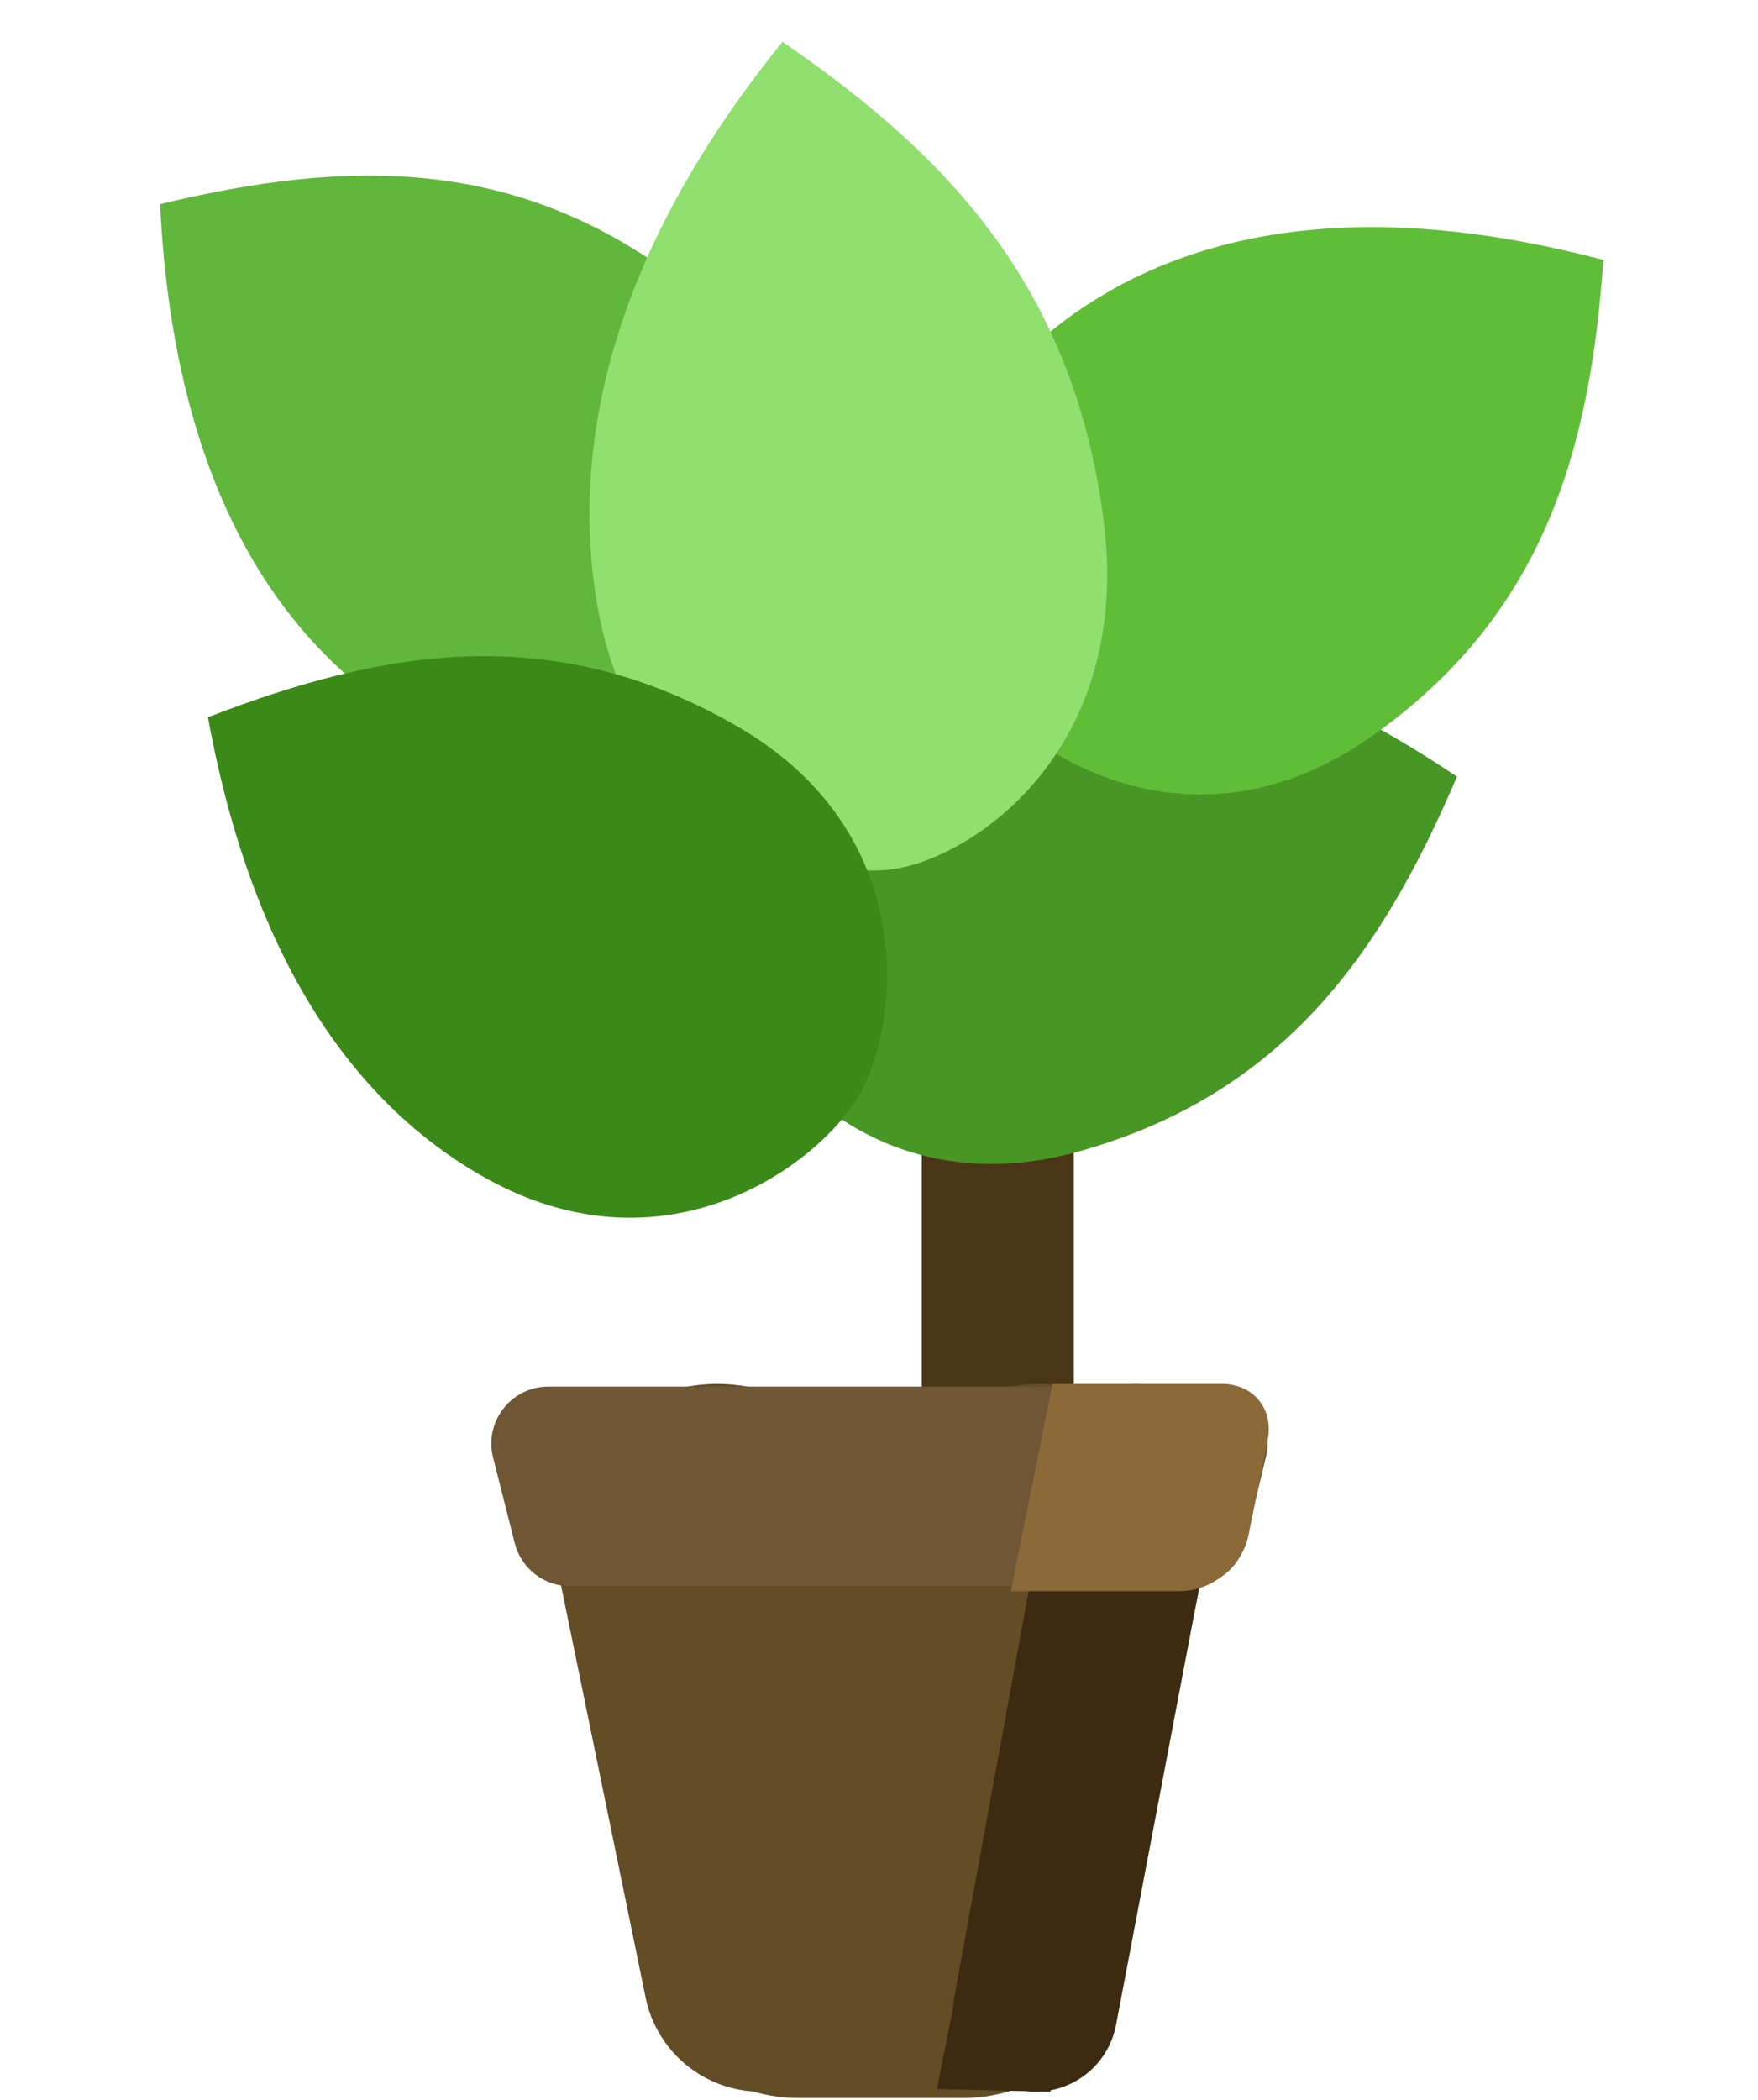 <svg width="185" height="221" viewBox="0 0 185 221" fill="none" xmlns="http://www.w3.org/2000/svg">
<g filter="url(#filter0_i_217_3898)">
<rect x="84" y="70.9" width="16" height="101" fill="#4A3516"/>
</g>
<path d="M77.126 103.294C74.814 95.076 77.522 74.776 98.957 68.706C120.392 62.636 140.89 73.363 153.316 81.719C145.415 100.255 135.131 115.041 113.696 121.111C92.261 127.181 79.437 111.512 77.126 103.294Z" fill="#489625"/>
<path d="M79.563 69.955C74.369 76.72 56.519 86.653 38.875 73.015C21.23 59.377 17.578 36.471 16.846 21.48C36.385 16.782 54.346 16.239 71.991 29.877C89.635 43.515 84.756 63.19 79.563 69.955Z" fill="#61B63C"/>
<path d="M103.794 72.793C98.926 65.789 94.852 45.721 113.121 32.937C131.389 20.152 154.259 23.545 168.728 27.353C167.318 47.463 162.432 64.815 144.164 77.599C125.895 90.383 108.662 79.797 103.794 72.793Z" fill="#60BD37"/>
<path d="M93.851 91.477C85.45 92.595 65.776 86.148 62.537 61.65C59.298 37.152 72.505 16.563 82.34 4.4C99.608 16.229 112.873 30.021 116.112 54.519C119.35 79.017 102.253 90.359 93.851 91.477Z" fill="#91DF6F"/>
<path d="M90.442 115.186C86.187 122.581 69.804 134.797 50.516 123.623C31.227 112.449 24.585 90.23 21.882 75.468C40.629 68.216 58.361 65.293 77.65 76.467C96.938 87.641 94.697 107.791 90.442 115.186Z" fill="#3B8918"/>
<path fill-rule="evenodd" clip-rule="evenodd" d="M92.686 146.281H75.736C64.973 146.281 56.919 156.156 59.083 166.699L67.389 207.175C69.012 215.081 75.971 220.757 84.042 220.757H92.686H101.33C109.401 220.757 116.36 215.081 117.983 207.175L126.289 166.699C128.453 156.156 120.399 146.281 109.636 146.281H92.686Z" fill="#634D26"/>
<path fill-rule="evenodd" clip-rule="evenodd" d="M92.481 162.594C92.481 153.217 84.879 145.616 75.503 145.616C64.754 145.616 56.711 155.478 58.872 166.007L67.938 210.186C69.122 215.953 74.197 220.092 80.083 220.092C86.93 220.092 92.481 214.541 92.481 207.694V162.594ZM92.481 162.594C92.481 153.217 100.082 145.616 109.458 145.616C120.207 145.616 128.25 155.478 126.089 166.007L117.023 210.186C115.839 215.953 110.765 220.092 104.878 220.092C98.031 220.092 92.481 214.541 92.481 207.694V162.594Z" fill="#634D26"/>
<path d="M57.707 145.9C53.797 145.9 50.931 149.58 51.89 153.371L54.167 162.371C54.841 165.034 57.237 166.9 59.984 166.9H125.216C127.988 166.9 130.4 165 131.049 162.305L133.217 153.305C134.126 149.53 131.265 145.9 127.383 145.9H57.707Z" fill="#6F5735"/>
<path fill-rule="evenodd" clip-rule="evenodd" d="M119.605 145.616C125.144 145.616 129.315 150.656 128.28 156.098L117.444 213.068C116.77 216.613 113.987 219.305 110.544 219.946V220.092L109.583 220.069C109.376 220.084 109.168 220.092 108.959 220.092C108.608 220.092 108.262 220.071 107.923 220.031L98.594 219.814L100.324 211.163C100.339 210.745 100.385 210.323 100.463 209.897L110.918 152.855C111.687 148.662 115.341 145.616 119.605 145.616Z" fill="#3C2B11"/>
<path d="M110.76 145.616H128.585C131.898 145.616 134.055 148.25 133.402 151.498L131.382 161.54C130.729 164.789 127.513 167.422 124.2 167.422H106.375L110.76 145.616Z" fill="#8B6939"/>
<defs>
<filter id="filter0_i_217_3898" x="84" y="70.9" width="16" height="101" filterUnits="userSpaceOnUse" color-interpolation-filters="sRGB">
<feFlood flood-opacity="0" result="BackgroundImageFix"/>
<feBlend mode="normal" in="SourceGraphic" in2="BackgroundImageFix" result="shape"/>
<feColorMatrix in="SourceAlpha" type="matrix" values="0 0 0 0 0 0 0 0 0 0 0 0 0 0 0 0 0 0 127 0" result="hardAlpha"/>
<feOffset dx="13"/>
<feComposite in2="hardAlpha" operator="arithmetic" k2="-1" k3="1"/>
<feColorMatrix type="matrix" values="0 0 0 0 0.384 0 0 0 0 0.29 0 0 0 0 0.141 0 0 0 1 0"/>
<feBlend mode="normal" in2="shape" result="effect1_innerShadow_217_3898"/>
</filter>
</defs>
</svg>
